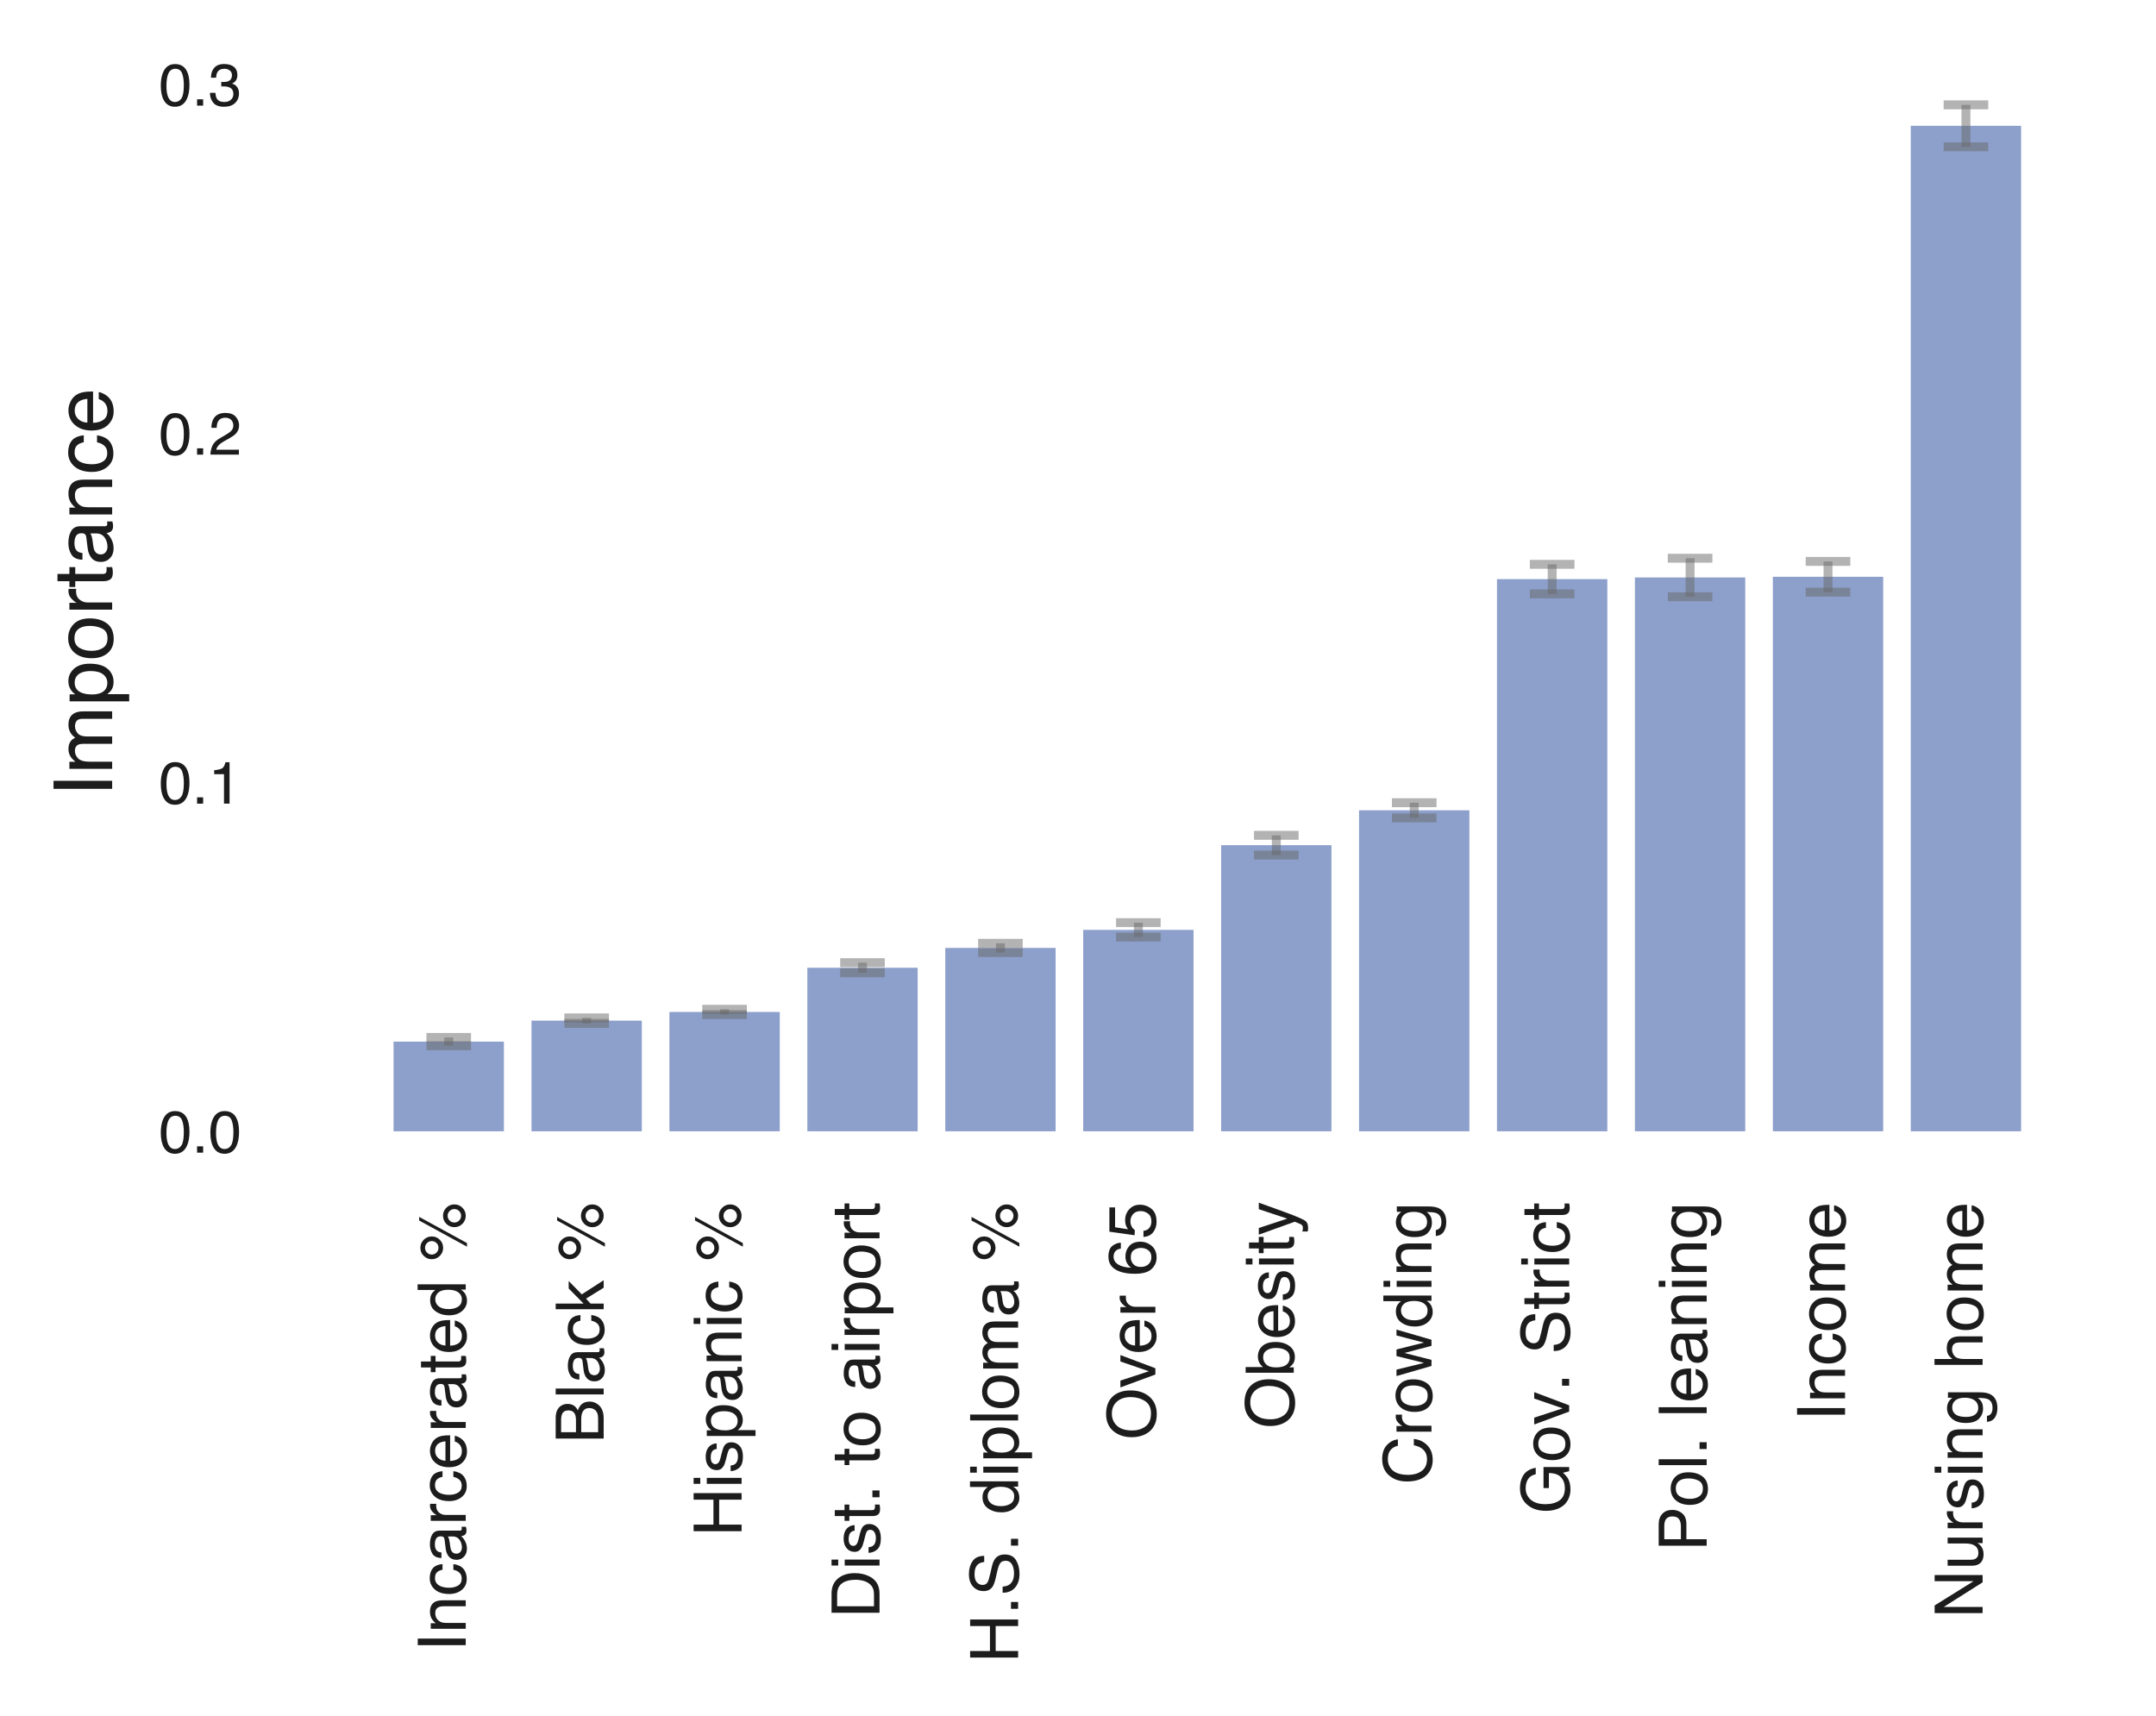 <?xml version="1.0" encoding="utf-8" standalone="no"?>
<!DOCTYPE svg PUBLIC "-//W3C//DTD SVG 1.1//EN"
  "http://www.w3.org/Graphics/SVG/1.1/DTD/svg11.dtd">
<!-- Created with matplotlib (https://matplotlib.org/) -->
<svg height="230.963pt" version="1.1" viewBox="0 0 290.1 230.963" width="290.1pt" xmlns="http://www.w3.org/2000/svg" xmlns:xlink="http://www.w3.org/1999/xlink">
 <defs>
  <style type="text/css">
*{stroke-linecap:butt;stroke-linejoin:round;}
  </style>
 </defs>
 <g id="figure_1">
  <g id="patch_1">
   <path d="M 0 230.963 
L 290.1 230.963 
L 290.1 0 
L 0 0 
z
" style="fill:#ffffff;"/>
  </g>
  <g id="axes_1">
   <g id="patch_2">
    <path d="M 42.004 152.24 
L 282.9 152.24 
L 282.9 7.2 
L 42.004 7.2 
z
" style="fill:none;"/>
   </g>
   <g id="patch_3">
    <path clip-path="url(#p01037cea57)" d="M 52.953 152.24 
L 67.801 152.24 
L 67.801 140.17 
L 52.953 140.17 
z
" style="fill:#8da0cb;"/>
   </g>
   <g id="patch_4">
    <path clip-path="url(#p01037cea57)" d="M 71.513 152.24 
L 86.36 152.24 
L 86.36 137.346 
L 71.513 137.346 
z
" style="fill:#8da0cb;"/>
   </g>
   <g id="patch_5">
    <path clip-path="url(#p01037cea57)" d="M 90.072 152.24 
L 104.919 152.24 
L 104.919 136.174 
L 90.072 136.174 
z
" style="fill:#8da0cb;"/>
   </g>
   <g id="patch_6">
    <path clip-path="url(#p01037cea57)" d="M 108.631 152.24 
L 123.478 152.24 
L 123.478 130.225 
L 108.631 130.225 
z
" style="fill:#8da0cb;"/>
   </g>
   <g id="patch_7">
    <path clip-path="url(#p01037cea57)" d="M 127.19 152.24 
L 142.037 152.24 
L 142.037 127.558 
L 127.19 127.558 
z
" style="fill:#8da0cb;"/>
   </g>
   <g id="patch_8">
    <path clip-path="url(#p01037cea57)" d="M 145.749 152.24 
L 160.596 152.24 
L 160.596 125.13 
L 145.749 125.13 
z
" style="fill:#8da0cb;"/>
   </g>
   <g id="patch_9">
    <path clip-path="url(#p01037cea57)" d="M 164.308 152.24 
L 179.155 152.24 
L 179.155 113.735 
L 164.308 113.735 
z
" style="fill:#8da0cb;"/>
   </g>
   <g id="patch_10">
    <path clip-path="url(#p01037cea57)" d="M 182.867 152.24 
L 197.714 152.24 
L 197.714 109.041 
L 182.867 109.041 
z
" style="fill:#8da0cb;"/>
   </g>
   <g id="patch_11">
    <path clip-path="url(#p01037cea57)" d="M 201.426 152.24 
L 216.273 152.24 
L 216.273 77.931 
L 201.426 77.931 
z
" style="fill:#8da0cb;"/>
   </g>
   <g id="patch_12">
    <path clip-path="url(#p01037cea57)" d="M 219.985 152.24 
L 234.832 152.24 
L 234.832 77.71 
L 219.985 77.71 
z
" style="fill:#8da0cb;"/>
   </g>
   <g id="patch_13">
    <path clip-path="url(#p01037cea57)" d="M 238.544 152.24 
L 253.391 152.24 
L 253.391 77.616 
L 238.544 77.616 
z
" style="fill:#8da0cb;"/>
   </g>
   <g id="patch_14">
    <path clip-path="url(#p01037cea57)" d="M 257.103 152.24 
L 271.95 152.24 
L 271.95 16.929 
L 257.103 16.929 
z
" style="fill:#8da0cb;"/>
   </g>
   <g id="LineCollection_1">
    <path clip-path="url(#p01037cea57)" d="M 60.377 140.73 
L 60.377 139.61 
" style="fill:none;stroke:#696969;stroke-opacity:0.5;stroke-width:1.2;"/>
   </g>
   <g id="LineCollection_2">
    <path clip-path="url(#p01037cea57)" d="M 78.936 137.716 
L 78.936 136.977 
" style="fill:none;stroke:#696969;stroke-opacity:0.5;stroke-width:1.2;"/>
   </g>
   <g id="LineCollection_3">
    <path clip-path="url(#p01037cea57)" d="M 97.495 136.53 
L 97.495 135.817 
" style="fill:none;stroke:#696969;stroke-opacity:0.5;stroke-width:1.2;"/>
   </g>
   <g id="LineCollection_4">
    <path clip-path="url(#p01037cea57)" d="M 116.054 130.909 
L 116.054 129.54 
" style="fill:none;stroke:#696969;stroke-opacity:0.5;stroke-width:1.2;"/>
   </g>
   <g id="LineCollection_5">
    <path clip-path="url(#p01037cea57)" d="M 134.613 128.178 
L 134.613 126.938 
" style="fill:none;stroke:#696969;stroke-opacity:0.5;stroke-width:1.2;"/>
   </g>
   <g id="LineCollection_6">
    <path clip-path="url(#p01037cea57)" d="M 153.172 126.099 
L 153.172 124.161 
" style="fill:none;stroke:#696969;stroke-opacity:0.5;stroke-width:1.2;"/>
   </g>
   <g id="LineCollection_7">
    <path clip-path="url(#p01037cea57)" d="M 171.731 115.061 
L 171.731 112.409 
" style="fill:none;stroke:#696969;stroke-opacity:0.5;stroke-width:1.2;"/>
   </g>
   <g id="LineCollection_8">
    <path clip-path="url(#p01037cea57)" d="M 190.291 110.062 
L 190.291 108.021 
" style="fill:none;stroke:#696969;stroke-opacity:0.5;stroke-width:1.2;"/>
   </g>
   <g id="LineCollection_9">
    <path clip-path="url(#p01037cea57)" d="M 208.85 79.921 
L 208.85 75.942 
" style="fill:none;stroke:#696969;stroke-opacity:0.5;stroke-width:1.2;"/>
   </g>
   <g id="LineCollection_10">
    <path clip-path="url(#p01037cea57)" d="M 227.409 80.301 
L 227.409 75.119 
" style="fill:none;stroke:#696969;stroke-opacity:0.5;stroke-width:1.2;"/>
   </g>
   <g id="LineCollection_11">
    <path clip-path="url(#p01037cea57)" d="M 245.968 79.686 
L 245.968 75.546 
" style="fill:none;stroke:#696969;stroke-opacity:0.5;stroke-width:1.2;"/>
   </g>
   <g id="LineCollection_12">
    <path clip-path="url(#p01037cea57)" d="M 264.527 19.751 
L 264.527 14.107 
" style="fill:none;stroke:#696969;stroke-opacity:0.5;stroke-width:1.2;"/>
   </g>
   <g id="line2d_1">
    <defs>
     <path d="M 3 0 
L -3 -0 
" id="mf166429fd5" style="stroke:#696969;stroke-opacity:0.5;stroke-width:1.2;"/>
    </defs>
    <g clip-path="url(#p01037cea57)">
     <use style="fill:#696969;fill-opacity:0.5;stroke:#696969;stroke-opacity:0.5;stroke-width:1.2;" x="60.377" xlink:href="#mf166429fd5" y="140.73"/>
    </g>
   </g>
   <g id="line2d_2">
    <g clip-path="url(#p01037cea57)">
     <use style="fill:#696969;fill-opacity:0.5;stroke:#696969;stroke-opacity:0.5;stroke-width:1.2;" x="60.377" xlink:href="#mf166429fd5" y="139.61"/>
    </g>
   </g>
   <g id="line2d_3">
    <g clip-path="url(#p01037cea57)">
     <use style="fill:#696969;fill-opacity:0.5;stroke:#696969;stroke-opacity:0.5;stroke-width:1.2;" x="78.936" xlink:href="#mf166429fd5" y="137.716"/>
    </g>
   </g>
   <g id="line2d_4">
    <g clip-path="url(#p01037cea57)">
     <use style="fill:#696969;fill-opacity:0.5;stroke:#696969;stroke-opacity:0.5;stroke-width:1.2;" x="78.936" xlink:href="#mf166429fd5" y="136.977"/>
    </g>
   </g>
   <g id="line2d_5">
    <g clip-path="url(#p01037cea57)">
     <use style="fill:#696969;fill-opacity:0.5;stroke:#696969;stroke-opacity:0.5;stroke-width:1.2;" x="97.495" xlink:href="#mf166429fd5" y="136.53"/>
    </g>
   </g>
   <g id="line2d_6">
    <g clip-path="url(#p01037cea57)">
     <use style="fill:#696969;fill-opacity:0.5;stroke:#696969;stroke-opacity:0.5;stroke-width:1.2;" x="97.495" xlink:href="#mf166429fd5" y="135.817"/>
    </g>
   </g>
   <g id="line2d_7">
    <g clip-path="url(#p01037cea57)">
     <use style="fill:#696969;fill-opacity:0.5;stroke:#696969;stroke-opacity:0.5;stroke-width:1.2;" x="116.054" xlink:href="#mf166429fd5" y="130.909"/>
    </g>
   </g>
   <g id="line2d_8">
    <g clip-path="url(#p01037cea57)">
     <use style="fill:#696969;fill-opacity:0.5;stroke:#696969;stroke-opacity:0.5;stroke-width:1.2;" x="116.054" xlink:href="#mf166429fd5" y="129.54"/>
    </g>
   </g>
   <g id="line2d_9">
    <g clip-path="url(#p01037cea57)">
     <use style="fill:#696969;fill-opacity:0.5;stroke:#696969;stroke-opacity:0.5;stroke-width:1.2;" x="134.613" xlink:href="#mf166429fd5" y="128.178"/>
    </g>
   </g>
   <g id="line2d_10">
    <g clip-path="url(#p01037cea57)">
     <use style="fill:#696969;fill-opacity:0.5;stroke:#696969;stroke-opacity:0.5;stroke-width:1.2;" x="134.613" xlink:href="#mf166429fd5" y="126.938"/>
    </g>
   </g>
   <g id="line2d_11">
    <g clip-path="url(#p01037cea57)">
     <use style="fill:#696969;fill-opacity:0.5;stroke:#696969;stroke-opacity:0.5;stroke-width:1.2;" x="153.172" xlink:href="#mf166429fd5" y="126.099"/>
    </g>
   </g>
   <g id="line2d_12">
    <g clip-path="url(#p01037cea57)">
     <use style="fill:#696969;fill-opacity:0.5;stroke:#696969;stroke-opacity:0.5;stroke-width:1.2;" x="153.172" xlink:href="#mf166429fd5" y="124.161"/>
    </g>
   </g>
   <g id="line2d_13">
    <g clip-path="url(#p01037cea57)">
     <use style="fill:#696969;fill-opacity:0.5;stroke:#696969;stroke-opacity:0.5;stroke-width:1.2;" x="171.731" xlink:href="#mf166429fd5" y="115.061"/>
    </g>
   </g>
   <g id="line2d_14">
    <g clip-path="url(#p01037cea57)">
     <use style="fill:#696969;fill-opacity:0.5;stroke:#696969;stroke-opacity:0.5;stroke-width:1.2;" x="171.731" xlink:href="#mf166429fd5" y="112.409"/>
    </g>
   </g>
   <g id="line2d_15">
    <g clip-path="url(#p01037cea57)">
     <use style="fill:#696969;fill-opacity:0.5;stroke:#696969;stroke-opacity:0.5;stroke-width:1.2;" x="190.291" xlink:href="#mf166429fd5" y="110.062"/>
    </g>
   </g>
   <g id="line2d_16">
    <g clip-path="url(#p01037cea57)">
     <use style="fill:#696969;fill-opacity:0.5;stroke:#696969;stroke-opacity:0.5;stroke-width:1.2;" x="190.291" xlink:href="#mf166429fd5" y="108.021"/>
    </g>
   </g>
   <g id="line2d_17">
    <g clip-path="url(#p01037cea57)">
     <use style="fill:#696969;fill-opacity:0.5;stroke:#696969;stroke-opacity:0.5;stroke-width:1.2;" x="208.85" xlink:href="#mf166429fd5" y="79.921"/>
    </g>
   </g>
   <g id="line2d_18">
    <g clip-path="url(#p01037cea57)">
     <use style="fill:#696969;fill-opacity:0.5;stroke:#696969;stroke-opacity:0.5;stroke-width:1.2;" x="208.85" xlink:href="#mf166429fd5" y="75.942"/>
    </g>
   </g>
   <g id="line2d_19">
    <g clip-path="url(#p01037cea57)">
     <use style="fill:#696969;fill-opacity:0.5;stroke:#696969;stroke-opacity:0.5;stroke-width:1.2;" x="227.409" xlink:href="#mf166429fd5" y="80.301"/>
    </g>
   </g>
   <g id="line2d_20">
    <g clip-path="url(#p01037cea57)">
     <use style="fill:#696969;fill-opacity:0.5;stroke:#696969;stroke-opacity:0.5;stroke-width:1.2;" x="227.409" xlink:href="#mf166429fd5" y="75.119"/>
    </g>
   </g>
   <g id="line2d_21">
    <g clip-path="url(#p01037cea57)">
     <use style="fill:#696969;fill-opacity:0.5;stroke:#696969;stroke-opacity:0.5;stroke-width:1.2;" x="245.968" xlink:href="#mf166429fd5" y="79.686"/>
    </g>
   </g>
   <g id="line2d_22">
    <g clip-path="url(#p01037cea57)">
     <use style="fill:#696969;fill-opacity:0.5;stroke:#696969;stroke-opacity:0.5;stroke-width:1.2;" x="245.968" xlink:href="#mf166429fd5" y="75.546"/>
    </g>
   </g>
   <g id="line2d_23">
    <g clip-path="url(#p01037cea57)">
     <use style="fill:#696969;fill-opacity:0.5;stroke:#696969;stroke-opacity:0.5;stroke-width:1.2;" x="264.527" xlink:href="#mf166429fd5" y="19.751"/>
    </g>
   </g>
   <g id="line2d_24">
    <g clip-path="url(#p01037cea57)">
     <use style="fill:#696969;fill-opacity:0.5;stroke:#696969;stroke-opacity:0.5;stroke-width:1.2;" x="264.527" xlink:href="#mf166429fd5" y="14.107"/>
    </g>
   </g>
   <g id="line2d_25">
    <path clip-path="url(#p01037cea57)" d="M 60.377 140.17 
" style="fill:none;stroke:#4c72b0;stroke-linecap:round;stroke-opacity:0.5;stroke-width:1.5;"/>
   </g>
   <g id="line2d_26">
    <path clip-path="url(#p01037cea57)" d="M 78.936 137.346 
" style="fill:none;stroke:#4c72b0;stroke-linecap:round;stroke-opacity:0.5;stroke-width:1.5;"/>
   </g>
   <g id="line2d_27">
    <path clip-path="url(#p01037cea57)" d="M 97.495 136.174 
" style="fill:none;stroke:#4c72b0;stroke-linecap:round;stroke-opacity:0.5;stroke-width:1.5;"/>
   </g>
   <g id="line2d_28">
    <path clip-path="url(#p01037cea57)" d="M 116.054 130.225 
" style="fill:none;stroke:#4c72b0;stroke-linecap:round;stroke-opacity:0.5;stroke-width:1.5;"/>
   </g>
   <g id="line2d_29">
    <path clip-path="url(#p01037cea57)" d="M 134.613 127.558 
" style="fill:none;stroke:#4c72b0;stroke-linecap:round;stroke-opacity:0.5;stroke-width:1.5;"/>
   </g>
   <g id="line2d_30">
    <path clip-path="url(#p01037cea57)" d="M 153.172 125.13 
" style="fill:none;stroke:#4c72b0;stroke-linecap:round;stroke-opacity:0.5;stroke-width:1.5;"/>
   </g>
   <g id="line2d_31">
    <path clip-path="url(#p01037cea57)" d="M 171.731 113.735 
" style="fill:none;stroke:#4c72b0;stroke-linecap:round;stroke-opacity:0.5;stroke-width:1.5;"/>
   </g>
   <g id="line2d_32">
    <path clip-path="url(#p01037cea57)" d="M 190.291 109.041 
" style="fill:none;stroke:#4c72b0;stroke-linecap:round;stroke-opacity:0.5;stroke-width:1.5;"/>
   </g>
   <g id="line2d_33">
    <path clip-path="url(#p01037cea57)" d="M 208.85 77.931 
" style="fill:none;stroke:#4c72b0;stroke-linecap:round;stroke-opacity:0.5;stroke-width:1.5;"/>
   </g>
   <g id="line2d_34">
    <path clip-path="url(#p01037cea57)" d="M 227.409 77.71 
" style="fill:none;stroke:#4c72b0;stroke-linecap:round;stroke-opacity:0.5;stroke-width:1.5;"/>
   </g>
   <g id="line2d_35">
    <path clip-path="url(#p01037cea57)" d="M 245.968 77.616 
" style="fill:none;stroke:#4c72b0;stroke-linecap:round;stroke-opacity:0.5;stroke-width:1.5;"/>
   </g>
   <g id="line2d_36">
    <path clip-path="url(#p01037cea57)" d="M 264.527 16.929 
" style="fill:none;stroke:#4c72b0;stroke-linecap:round;stroke-opacity:0.5;stroke-width:1.5;"/>
   </g>
   <g id="matplotlib.axis_1">
    <g id="xtick_1">
     <g id="text_1">
      <!-- Incarcerated % -->
      <defs>
       <path d="M 9.812 71.734 
L 19.625 71.734 
L 19.625 0 
L 9.812 0 
z
" id="Helvetica-73"/>
       <path d="M 6.453 52.297 
L 14.797 52.297 
L 14.797 44.875 
Q 18.5 49.469 22.656 51.469 
Q 26.812 53.469 31.891 53.469 
Q 43.016 53.469 46.922 45.703 
Q 49.078 41.453 49.078 33.547 
L 49.078 0 
L 40.141 0 
L 40.141 32.953 
Q 40.141 37.75 38.719 40.672 
Q 36.375 45.562 30.219 45.562 
Q 27.094 45.562 25.094 44.922 
Q 21.484 43.844 18.75 40.625 
Q 16.547 38.031 15.891 35.266 
Q 15.234 32.516 15.234 27.391 
L 15.234 0 
L 6.453 0 
z
M 27.094 53.562 
z
" id="Helvetica-110"/>
       <path d="M 26.609 53.812 
Q 35.453 53.812 40.984 49.516 
Q 46.531 45.219 47.656 34.719 
L 39.109 34.719 
Q 38.328 39.547 35.547 42.75 
Q 32.766 45.953 26.609 45.953 
Q 18.219 45.953 14.594 37.75 
Q 12.25 32.422 12.25 24.609 
Q 12.25 16.75 15.562 11.375 
Q 18.891 6 26.031 6 
Q 31.5 6 34.688 9.344 
Q 37.891 12.703 39.109 18.5 
L 47.656 18.5 
Q 46.188 8.109 40.328 3.297 
Q 34.469 -1.516 25.344 -1.516 
Q 15.094 -1.516 8.984 5.984 
Q 2.875 13.484 2.875 24.703 
Q 2.875 38.484 9.562 46.141 
Q 16.266 53.812 26.609 53.812 
z
M 25.25 53.562 
z
" id="Helvetica-99"/>
       <path d="M 13.188 13.922 
Q 13.188 10.109 15.969 7.906 
Q 18.75 5.719 22.562 5.719 
Q 27.203 5.719 31.547 7.859 
Q 38.875 11.422 38.875 19.531 
L 38.875 26.609 
Q 37.25 25.594 34.703 24.906 
Q 32.172 24.219 29.734 23.922 
L 24.422 23.25 
Q 19.625 22.609 17.234 21.234 
Q 13.188 18.953 13.188 13.922 
z
M 34.469 31.688 
Q 37.5 32.078 38.531 34.234 
Q 39.109 35.406 39.109 37.594 
Q 39.109 42.094 35.906 44.109 
Q 32.719 46.141 26.766 46.141 
Q 19.875 46.141 17 42.438 
Q 15.375 40.375 14.891 36.328 
L 6.688 36.328 
Q 6.938 46 12.969 49.781 
Q 19 53.562 26.953 53.562 
Q 36.188 53.562 41.938 50.047 
Q 47.656 46.531 47.656 39.109 
L 47.656 8.984 
Q 47.656 7.625 48.219 6.781 
Q 48.781 5.953 50.594 5.953 
Q 51.172 5.953 51.906 6.031 
Q 52.641 6.109 53.469 6.25 
L 53.469 -0.25 
Q 51.422 -0.828 50.344 -0.969 
Q 49.266 -1.125 47.406 -1.125 
Q 42.875 -1.125 40.828 2.094 
Q 39.75 3.812 39.312 6.938 
Q 36.625 3.422 31.594 0.828 
Q 26.562 -1.766 20.516 -1.766 
Q 13.234 -1.766 8.609 2.656 
Q 4 7.078 4 13.719 
Q 4 21 8.547 25 
Q 13.094 29 20.453 29.938 
z
M 27.203 53.562 
z
" id="Helvetica-97"/>
       <path d="M 6.688 52.297 
L 15.047 52.297 
L 15.047 43.266 
Q 16.062 45.906 20.062 49.688 
Q 24.078 53.469 29.297 53.469 
Q 29.547 53.469 30.125 53.422 
Q 30.719 53.375 32.125 53.219 
L 32.125 43.953 
Q 31.344 44.094 30.688 44.141 
Q 30.031 44.188 29.25 44.188 
Q 22.609 44.188 19.047 39.906 
Q 15.484 35.641 15.484 30.078 
L 15.484 0 
L 6.688 0 
z
" id="Helvetica-114"/>
       <path d="M 28.219 53.469 
Q 33.797 53.469 39.016 50.859 
Q 44.234 48.25 46.969 44.094 
Q 49.609 40.141 50.484 34.859 
Q 51.266 31.25 51.266 23.344 
L 12.938 23.344 
Q 13.188 15.375 16.703 10.562 
Q 20.219 5.766 27.594 5.766 
Q 34.469 5.766 38.578 10.297 
Q 40.922 12.938 41.891 16.406 
L 50.531 16.406 
Q 50.203 13.531 48.266 9.984 
Q 46.344 6.453 43.953 4.203 
Q 39.938 0.297 34.031 -1.078 
Q 30.859 -1.859 26.859 -1.859 
Q 17.094 -1.859 10.297 5.25 
Q 3.516 12.359 3.516 25.141 
Q 3.516 37.75 10.344 45.609 
Q 17.188 53.469 28.219 53.469 
z
M 42.234 30.328 
Q 41.703 36.031 39.75 39.453 
Q 36.141 45.797 27.688 45.797 
Q 21.625 45.797 17.516 41.422 
Q 13.422 37.062 13.188 30.328 
z
M 27.391 53.562 
z
" id="Helvetica-101"/>
       <path d="M 8.203 66.891 
L 17.094 66.891 
L 17.094 52.297 
L 25.438 52.297 
L 25.438 45.125 
L 17.094 45.125 
L 17.094 10.984 
Q 17.094 8.25 18.953 7.328 
Q 19.969 6.781 22.359 6.781 
Q 23 6.781 23.734 6.812 
Q 24.469 6.844 25.438 6.938 
L 25.438 0 
Q 23.922 -0.438 22.281 -0.625 
Q 20.656 -0.828 18.75 -0.828 
Q 12.594 -0.828 10.391 2.312 
Q 8.203 5.469 8.203 10.5 
L 8.203 45.125 
L 1.125 45.125 
L 1.125 52.297 
L 8.203 52.297 
z
" id="Helvetica-116"/>
       <path d="M 12.016 25.531 
Q 12.016 17.141 15.578 11.469 
Q 19.141 5.812 27 5.812 
Q 33.109 5.812 37.031 11.062 
Q 40.969 16.312 40.969 26.125 
Q 40.969 36.031 36.906 40.797 
Q 32.859 45.562 26.906 45.562 
Q 20.266 45.562 16.141 40.484 
Q 12.016 35.406 12.016 25.531 
z
M 25.25 53.219 
Q 31.25 53.219 35.297 50.688 
Q 37.641 49.219 40.625 45.562 
L 40.625 71.969 
L 49.078 71.969 
L 49.078 0 
L 41.156 0 
L 41.156 7.281 
Q 38.094 2.438 33.891 0.281 
Q 29.688 -1.859 24.266 -1.859 
Q 15.531 -1.859 9.125 5.484 
Q 2.734 12.844 2.734 25.047 
Q 2.734 36.469 8.562 44.844 
Q 14.406 53.219 25.25 53.219 
z
" id="Helvetica-100"/>
       <path id="Helvetica-32"/>
       <path d="M 68.172 33.984 
Q 75.203 33.984 80.172 29 
Q 85.156 24.031 85.156 17 
Q 85.156 9.969 80.172 4.984 
Q 75.203 0 68.172 0 
Q 61.078 0 56.094 4.984 
Q 51.125 9.969 51.125 17 
Q 51.125 24.031 56.094 29 
Q 61.078 33.984 68.172 33.984 
z
M 61.078 69.625 
L 66.5 69.625 
L 27.391 -1.859 
L 21.969 -1.859 
z
M 20.219 40.719 
Q 24.422 40.719 27.375 43.672 
Q 30.328 46.625 30.328 50.781 
Q 30.328 54.938 27.375 57.891 
Q 24.422 60.844 20.219 60.844 
Q 16.062 60.844 13.109 57.906 
Q 10.156 54.984 10.156 50.781 
Q 10.156 46.625 13.109 43.672 
Q 16.062 40.719 20.219 40.719 
z
M 20.219 67.828 
Q 27.297 67.828 32.266 62.812 
Q 37.25 57.812 37.25 50.781 
Q 37.25 43.75 32.266 38.766 
Q 27.297 33.797 20.219 33.797 
Q 13.188 33.797 8.203 38.766 
Q 3.219 43.75 3.219 50.781 
Q 3.219 57.812 8.203 62.812 
Q 13.188 67.828 20.219 67.828 
z
M 68.172 6.938 
Q 72.312 6.938 75.266 9.891 
Q 78.219 12.844 78.219 17 
Q 78.219 21.141 75.266 24.094 
Q 72.312 27.047 68.172 27.047 
Q 63.969 27.047 61.016 24.094 
Q 58.062 21.141 58.062 17 
Q 58.062 12.844 61.016 9.891 
Q 63.969 6.938 68.172 6.938 
z
" id="Helvetica-37"/>
      </defs>
      <g style="fill:#1d1c1c;" transform="translate(62.667 222.267)rotate(-90)scale(0.09 -0.09)">
       <use xlink:href="#Helvetica-73"/>
       <use x="27.783" xlink:href="#Helvetica-110"/>
       <use x="83.398" xlink:href="#Helvetica-99"/>
       <use x="133.398" xlink:href="#Helvetica-97"/>
       <use x="189.014" xlink:href="#Helvetica-114"/>
       <use x="222.314" xlink:href="#Helvetica-99"/>
       <use x="272.314" xlink:href="#Helvetica-101"/>
       <use x="327.93" xlink:href="#Helvetica-114"/>
       <use x="361.23" xlink:href="#Helvetica-97"/>
       <use x="416.846" xlink:href="#Helvetica-116"/>
       <use x="444.629" xlink:href="#Helvetica-101"/>
       <use x="500.244" xlink:href="#Helvetica-100"/>
       <use x="555.859" xlink:href="#Helvetica-32"/>
       <use x="583.643" xlink:href="#Helvetica-37"/>
      </g>
     </g>
    </g>
    <g id="xtick_2">
     <g id="text_2">
      <!-- Black % -->
      <defs>
       <path d="M 34.578 41.406 
Q 40.719 41.406 44.141 43.109 
Q 49.516 45.797 49.516 52.781 
Q 49.516 59.812 43.797 62.25 
Q 40.578 63.625 34.234 63.625 
L 16.891 63.625 
L 16.891 41.406 
z
M 37.844 8.297 
Q 46.781 8.297 50.594 13.484 
Q 52.984 16.75 52.984 21.391 
Q 52.984 29.203 46 32.031 
Q 42.281 33.547 36.188 33.547 
L 16.891 33.547 
L 16.891 8.297 
z
M 7.375 71.734 
L 38.188 71.734 
Q 50.781 71.734 56.109 64.203 
Q 59.234 59.766 59.234 53.953 
Q 59.234 47.172 55.375 42.828 
Q 53.375 40.531 49.609 38.625 
Q 55.125 36.531 57.859 33.891 
Q 62.703 29.203 62.703 20.953 
Q 62.703 14.016 58.344 8.406 
Q 51.859 0 37.703 0 
L 7.375 0 
z
" id="Helvetica-66"/>
       <path d="M 6.688 71.734 
L 15.484 71.734 
L 15.484 0 
L 6.688 0 
z
" id="Helvetica-108"/>
       <path d="M 6.25 71.734 
L 14.703 71.734 
L 14.703 30.078 
L 37.25 52.297 
L 48.484 52.297 
L 28.469 32.719 
L 49.609 0 
L 38.375 0 
L 22.078 26.375 
L 14.703 19.625 
L 14.703 0 
L 6.25 0 
z
" id="Helvetica-107"/>
      </defs>
      <g style="fill:#1d1c1c;" transform="translate(81.226 194.251)rotate(-90)scale(0.09 -0.09)">
       <use xlink:href="#Helvetica-66"/>
       <use x="66.699" xlink:href="#Helvetica-108"/>
       <use x="88.916" xlink:href="#Helvetica-97"/>
       <use x="144.531" xlink:href="#Helvetica-99"/>
       <use x="194.531" xlink:href="#Helvetica-107"/>
       <use x="244.531" xlink:href="#Helvetica-32"/>
       <use x="272.314" xlink:href="#Helvetica-37"/>
      </g>
     </g>
    </g>
    <g id="xtick_3">
     <g id="text_3">
      <!-- Hispanic % -->
      <defs>
       <path d="M 7.859 71.734 
L 17.672 71.734 
L 17.672 42.094 
L 54.984 42.094 
L 54.984 71.734 
L 64.797 71.734 
L 64.797 0 
L 54.984 0 
L 54.984 33.547 
L 17.672 33.547 
L 17.672 0 
L 7.859 0 
z
" id="Helvetica-72"/>
       <path d="M 6.453 52.047 
L 15.375 52.047 
L 15.375 0 
L 6.453 0 
z
M 6.453 71.734 
L 15.375 71.734 
L 15.375 61.766 
L 6.453 61.766 
z
" id="Helvetica-105"/>
       <path d="M 11.672 16.406 
Q 12.062 12.016 13.875 9.672 
Q 17.188 5.422 25.391 5.422 
Q 30.281 5.422 33.984 7.547 
Q 37.703 9.672 37.703 14.109 
Q 37.703 17.484 34.719 19.234 
Q 32.812 20.312 27.203 21.734 
L 20.219 23.484 
Q 13.531 25.141 10.359 27.203 
Q 4.688 30.766 4.688 37.062 
Q 4.688 44.484 10.031 49.062 
Q 15.375 53.656 24.422 53.656 
Q 36.234 53.656 41.453 46.734 
Q 44.734 42.328 44.625 37.25 
L 36.328 37.25 
Q 36.078 40.234 34.234 42.672 
Q 31.203 46.141 23.734 46.141 
Q 18.75 46.141 16.188 44.234 
Q 13.625 42.328 13.625 39.203 
Q 13.625 35.797 17 33.734 
Q 18.953 32.516 22.75 31.594 
L 28.562 30.172 
Q 38.031 27.875 41.266 25.734 
Q 46.391 22.359 46.391 15.141 
Q 46.391 8.156 41.094 3.078 
Q 35.797 -2 24.953 -2 
Q 13.281 -2 8.422 3.297 
Q 3.562 8.594 3.219 16.406 
z
M 24.656 53.562 
z
" id="Helvetica-115"/>
       <path d="M 28.516 5.906 
Q 34.672 5.906 38.75 11.062 
Q 42.828 16.219 42.828 26.469 
Q 42.828 32.719 41.016 37.203 
Q 37.594 45.844 28.516 45.844 
Q 19.391 45.844 16.016 36.719 
Q 14.203 31.844 14.203 24.312 
Q 14.203 18.266 16.016 14.016 
Q 19.438 5.906 28.516 5.906 
z
M 5.766 52.047 
L 14.312 52.047 
L 14.312 45.125 
Q 16.938 48.688 20.062 50.641 
Q 24.516 53.562 30.516 53.562 
Q 39.406 53.562 45.609 46.75 
Q 51.812 39.938 51.812 27.297 
Q 51.812 10.203 42.875 2.875 
Q 37.203 -1.766 29.688 -1.766 
Q 23.781 -1.766 19.781 0.828 
Q 17.438 2.297 14.547 5.859 
L 14.547 -20.844 
L 5.766 -20.844 
z
" id="Helvetica-112"/>
      </defs>
      <g style="fill:#1d1c1c;" transform="translate(99.785 206.757)rotate(-90)scale(0.09 -0.09)">
       <use xlink:href="#Helvetica-72"/>
       <use x="72.217" xlink:href="#Helvetica-105"/>
       <use x="94.434" xlink:href="#Helvetica-115"/>
       <use x="144.434" xlink:href="#Helvetica-112"/>
       <use x="200.049" xlink:href="#Helvetica-97"/>
       <use x="255.664" xlink:href="#Helvetica-110"/>
       <use x="311.279" xlink:href="#Helvetica-105"/>
       <use x="333.496" xlink:href="#Helvetica-99"/>
       <use x="383.496" xlink:href="#Helvetica-32"/>
       <use x="411.279" xlink:href="#Helvetica-37"/>
      </g>
     </g>
    </g>
    <g id="xtick_4">
     <g id="text_4">
      <!-- Dist. to airport -->
      <defs>
       <path d="M 35.156 8.297 
Q 40.094 8.297 43.266 9.328 
Q 48.922 11.234 52.547 16.656 
Q 55.422 21 56.688 27.781 
Q 57.422 31.844 57.422 35.297 
Q 57.422 48.641 52.125 56 
Q 46.828 63.375 35.062 63.375 
L 17.828 63.375 
L 17.828 8.297 
z
M 8.062 71.734 
L 37.109 71.734 
Q 51.906 71.734 60.062 61.234 
Q 67.328 51.766 67.328 36.969 
Q 67.328 25.531 63.031 16.312 
Q 55.469 0 37.016 0 
L 8.062 0 
z
" id="Helvetica-68"/>
       <path d="M 8.547 10.641 
L 18.75 10.641 
L 18.75 0 
L 8.547 0 
z
" id="Helvetica-46"/>
       <path d="M 27.203 5.672 
Q 35.938 5.672 39.188 12.281 
Q 42.438 18.891 42.438 27 
Q 42.438 34.328 40.094 38.922 
Q 36.375 46.141 27.297 46.141 
Q 19.234 46.141 15.578 39.984 
Q 11.922 33.844 11.922 25.141 
Q 11.922 16.797 15.578 11.234 
Q 19.234 5.672 27.203 5.672 
z
M 27.547 53.812 
Q 37.641 53.812 44.625 47.062 
Q 51.609 40.328 51.609 27.25 
Q 51.609 14.594 45.453 6.344 
Q 39.312 -1.906 26.375 -1.906 
Q 15.578 -1.906 9.219 5.391 
Q 2.875 12.703 2.875 25 
Q 2.875 38.188 9.562 46 
Q 16.266 53.812 27.547 53.812 
z
M 27.25 53.562 
z
" id="Helvetica-111"/>
      </defs>
      <g style="fill:#1d1c1c;" transform="translate(118.344 217.754)rotate(-90)scale(0.09 -0.09)">
       <use xlink:href="#Helvetica-68"/>
       <use x="72.217" xlink:href="#Helvetica-105"/>
       <use x="94.434" xlink:href="#Helvetica-115"/>
       <use x="144.434" xlink:href="#Helvetica-116"/>
       <use x="172.217" xlink:href="#Helvetica-46"/>
       <use x="200" xlink:href="#Helvetica-32"/>
       <use x="227.783" xlink:href="#Helvetica-116"/>
       <use x="255.566" xlink:href="#Helvetica-111"/>
       <use x="311.182" xlink:href="#Helvetica-32"/>
       <use x="338.965" xlink:href="#Helvetica-97"/>
       <use x="394.58" xlink:href="#Helvetica-105"/>
       <use x="416.797" xlink:href="#Helvetica-114"/>
       <use x="450.098" xlink:href="#Helvetica-112"/>
       <use x="505.713" xlink:href="#Helvetica-111"/>
       <use x="561.328" xlink:href="#Helvetica-114"/>
       <use x="594.629" xlink:href="#Helvetica-116"/>
      </g>
     </g>
    </g>
    <g id="xtick_5">
     <g id="text_5">
      <!-- H.S. diploma % -->
      <defs>
       <path d="M 13.969 23.141 
Q 14.312 17.047 16.844 13.234 
Q 21.688 6.109 33.891 6.109 
Q 39.359 6.109 43.844 7.672 
Q 52.547 10.688 52.547 18.5 
Q 52.547 24.359 48.875 26.859 
Q 45.172 29.297 37.25 31.109 
L 27.547 33.297 
Q 18.016 35.453 14.062 38.031 
Q 7.234 42.531 7.234 51.469 
Q 7.234 61.141 13.922 67.328 
Q 20.609 73.531 32.859 73.531 
Q 44.141 73.531 52.016 68.078 
Q 59.906 62.641 59.906 50.688 
L 50.781 50.688 
Q 50.047 56.453 47.656 59.516 
Q 43.219 65.141 32.562 65.141 
Q 23.969 65.141 20.203 61.516 
Q 16.453 57.906 16.453 53.125 
Q 16.453 47.859 20.844 45.406 
Q 23.734 43.844 33.891 41.5 
L 43.953 39.203 
Q 51.219 37.547 55.172 34.672 
Q 62.016 29.641 62.016 20.062 
Q 62.016 8.156 53.344 3.031 
Q 44.672 -2.094 33.203 -2.094 
Q 19.828 -2.094 12.25 4.734 
Q 4.688 11.531 4.828 23.141 
z
M 33.594 73.688 
z
" id="Helvetica-83"/>
       <path d="M 6.453 52.297 
L 15.141 52.297 
L 15.141 44.875 
Q 18.266 48.734 20.797 50.484 
Q 25.141 53.469 30.672 53.469 
Q 36.922 53.469 40.719 50.391 
Q 42.875 48.641 44.625 45.219 
Q 47.562 49.422 51.516 51.438 
Q 55.469 53.469 60.406 53.469 
Q 70.953 53.469 74.75 45.844 
Q 76.812 41.75 76.812 34.812 
L 76.812 0 
L 67.672 0 
L 67.672 36.328 
Q 67.672 41.547 65.062 43.5 
Q 62.453 45.453 58.688 45.453 
Q 53.516 45.453 49.781 41.984 
Q 46.047 38.531 46.047 30.422 
L 46.047 0 
L 37.109 0 
L 37.109 34.125 
Q 37.109 39.453 35.844 41.891 
Q 33.844 45.562 28.375 45.562 
Q 23.391 45.562 19.312 41.703 
Q 15.234 37.844 15.234 27.734 
L 15.234 0 
L 6.453 0 
z
" id="Helvetica-109"/>
      </defs>
      <g style="fill:#1d1c1c;" transform="translate(136.991 223.763)rotate(-90)scale(0.09 -0.09)">
       <use xlink:href="#Helvetica-72"/>
       <use x="72.217" xlink:href="#Helvetica-46"/>
       <use x="100" xlink:href="#Helvetica-83"/>
       <use x="166.699" xlink:href="#Helvetica-46"/>
       <use x="194.482" xlink:href="#Helvetica-32"/>
       <use x="222.266" xlink:href="#Helvetica-100"/>
       <use x="277.881" xlink:href="#Helvetica-105"/>
       <use x="300.098" xlink:href="#Helvetica-112"/>
       <use x="355.713" xlink:href="#Helvetica-108"/>
       <use x="377.93" xlink:href="#Helvetica-111"/>
       <use x="433.545" xlink:href="#Helvetica-109"/>
       <use x="516.846" xlink:href="#Helvetica-97"/>
       <use x="572.461" xlink:href="#Helvetica-32"/>
       <use x="600.244" xlink:href="#Helvetica-37"/>
      </g>
     </g>
    </g>
    <g id="xtick_6">
     <g id="text_6">
      <!-- Over 65 -->
      <defs>
       <path d="M 38.578 73.688 
Q 57.562 73.688 66.703 61.469 
Q 73.828 51.953 73.828 37.109 
Q 73.828 21.047 65.672 10.406 
Q 56.109 -2.094 38.375 -2.094 
Q 21.828 -2.094 12.359 8.844 
Q 3.906 19.391 3.906 35.5 
Q 3.906 50.047 11.141 60.406 
Q 20.406 73.688 38.578 73.688 
z
M 39.547 6.594 
Q 52.391 6.594 58.125 15.797 
Q 63.875 25 63.875 36.969 
Q 63.875 49.609 57.25 57.328 
Q 50.641 65.047 39.156 65.047 
Q 28.031 65.047 21 57.391 
Q 13.969 49.75 13.969 34.859 
Q 13.969 22.953 20 14.766 
Q 26.031 6.594 39.547 6.594 
z
M 38.875 73.688 
z
" id="Helvetica-79"/>
       <path d="M 10.75 52.297 
L 24.703 9.719 
L 39.312 52.297 
L 48.922 52.297 
L 29.203 0 
L 19.828 0 
L 0.531 52.297 
z
" id="Helvetica-118"/>
       <path d="M 29.25 70.219 
Q 40.969 70.219 45.578 64.141 
Q 50.203 58.062 50.203 51.609 
L 41.5 51.609 
Q 40.719 55.766 39.016 58.109 
Q 35.844 62.5 29.391 62.5 
Q 22.016 62.5 17.672 55.688 
Q 13.328 48.875 12.844 36.188 
Q 15.875 40.625 20.453 42.828 
Q 24.656 44.781 29.828 44.781 
Q 38.625 44.781 45.156 39.156 
Q 51.703 33.547 51.703 22.406 
Q 51.703 12.891 45.5 5.531 
Q 39.312 -1.812 27.828 -1.812 
Q 18.016 -1.812 10.891 5.641 
Q 3.766 13.094 3.766 30.719 
Q 3.766 43.75 6.938 52.828 
Q 13.031 70.219 29.25 70.219 
z
M 28.609 6 
Q 35.547 6 38.984 10.656 
Q 42.438 15.328 42.438 21.688 
Q 42.438 27.047 39.359 31.906 
Q 36.281 36.766 28.172 36.766 
Q 22.516 36.766 18.234 33 
Q 13.969 29.25 13.969 21.688 
Q 13.969 15.047 17.844 10.516 
Q 21.734 6 28.609 6 
z
" id="Helvetica-54"/>
       <path d="M 12.359 17.828 
Q 13.234 10.297 19.344 7.422 
Q 22.469 5.953 26.562 5.953 
Q 34.375 5.953 38.125 10.938 
Q 41.891 15.922 41.891 21.969 
Q 41.891 29.297 37.422 33.297 
Q 32.953 37.312 26.703 37.312 
Q 22.172 37.312 18.922 35.547 
Q 15.672 33.797 13.375 30.672 
L 5.766 31.109 
L 11.078 68.75 
L 47.406 68.75 
L 47.406 60.25 
L 17.672 60.25 
L 14.703 40.828 
Q 17.141 42.672 19.344 43.609 
Q 23.25 45.219 28.375 45.219 
Q 37.984 45.219 44.672 39.016 
Q 51.375 32.812 51.375 23.297 
Q 51.375 13.375 45.234 5.797 
Q 39.109 -1.766 25.688 -1.766 
Q 17.141 -1.766 10.562 3.047 
Q 4 7.859 3.219 17.828 
z
" id="Helvetica-53"/>
      </defs>
      <g style="fill:#1d1c1c;" transform="translate(155.462 193.752)rotate(-90)scale(0.09 -0.09)">
       <use xlink:href="#Helvetica-79"/>
       <use x="77.783" xlink:href="#Helvetica-118"/>
       <use x="127.783" xlink:href="#Helvetica-101"/>
       <use x="183.398" xlink:href="#Helvetica-114"/>
       <use x="216.699" xlink:href="#Helvetica-32"/>
       <use x="244.482" xlink:href="#Helvetica-54"/>
       <use x="300.098" xlink:href="#Helvetica-53"/>
      </g>
     </g>
    </g>
    <g id="xtick_7">
     <g id="text_7">
      <!-- Obesity -->
      <defs>
       <path d="M 5.766 71.969 
L 14.312 71.969 
L 14.312 45.953 
Q 17.188 49.703 21.188 51.672 
Q 25.203 53.656 29.891 53.656 
Q 39.656 53.656 45.734 46.938 
Q 51.812 40.234 51.812 27.156 
Q 51.812 14.75 45.797 6.547 
Q 39.797 -1.656 29.156 -1.656 
Q 23.188 -1.656 19.094 1.219 
Q 16.656 2.938 13.875 6.688 
L 13.875 0 
L 5.766 0 
z
M 28.609 6.109 
Q 35.75 6.109 39.281 11.766 
Q 42.828 17.438 42.828 26.703 
Q 42.828 34.969 39.281 40.375 
Q 35.75 45.797 28.859 45.797 
Q 22.859 45.797 18.328 41.359 
Q 13.812 36.922 13.812 26.703 
Q 13.812 19.344 15.672 14.75 
Q 19.141 6.109 28.609 6.109 
z
" id="Helvetica-98"/>
       <path d="M 39.109 52.297 
L 48.828 52.297 
Q 46.969 47.266 40.578 29.344 
Q 35.797 15.875 32.562 7.375 
Q 24.953 -12.641 21.828 -17.031 
Q 18.703 -21.438 11.078 -21.438 
Q 9.234 -21.438 8.234 -21.281 
Q 7.234 -21.141 5.766 -20.75 
L 5.766 -12.75 
Q 8.062 -13.375 9.078 -13.516 
Q 10.109 -13.672 10.891 -13.672 
Q 13.328 -13.672 14.469 -12.859 
Q 15.625 -12.062 16.406 -10.891 
Q 16.656 -10.5 18.156 -6.875 
Q 19.672 -3.266 20.359 -1.516 
L 1.031 52.297 
L 10.984 52.297 
L 25 9.719 
z
M 24.953 53.562 
z
" id="Helvetica-121"/>
      </defs>
      <g style="fill:#1d1c1c;" transform="translate(174.083 192.25)rotate(-90)scale(0.09 -0.09)">
       <use xlink:href="#Helvetica-79"/>
       <use x="77.783" xlink:href="#Helvetica-98"/>
       <use x="133.398" xlink:href="#Helvetica-101"/>
       <use x="189.014" xlink:href="#Helvetica-115"/>
       <use x="239.014" xlink:href="#Helvetica-105"/>
       <use x="261.23" xlink:href="#Helvetica-116"/>
       <use x="289.014" xlink:href="#Helvetica-121"/>
      </g>
     </g>
    </g>
    <g id="xtick_8">
     <g id="text_8">
      <!-- Crowding -->
      <defs>
       <path d="M 37.844 73.688 
Q 51.469 73.688 58.984 66.5 
Q 66.5 59.328 67.328 50.203 
L 57.859 50.203 
Q 56.25 57.125 51.438 61.172 
Q 46.625 65.234 37.938 65.234 
Q 27.344 65.234 20.828 57.781 
Q 14.312 50.344 14.312 34.969 
Q 14.312 22.359 20.188 14.516 
Q 26.078 6.688 37.75 6.688 
Q 48.484 6.688 54.109 14.938 
Q 57.078 19.281 58.547 26.375 
L 68.016 26.375 
Q 66.75 15.047 59.625 7.375 
Q 51.078 -1.859 36.578 -1.859 
Q 24.078 -1.859 15.578 5.719 
Q 4.391 15.719 4.391 36.625 
Q 4.391 52.484 12.797 62.641 
Q 21.875 73.688 37.844 73.688 
z
M 35.891 73.688 
z
" id="Helvetica-67"/>
       <path d="M 10.5 52.297 
L 20.562 11.078 
L 30.766 52.297 
L 40.625 52.297 
L 50.875 11.328 
L 61.578 52.297 
L 70.359 52.297 
L 55.172 0 
L 46.047 0 
L 35.406 40.484 
L 25.094 0 
L 15.969 0 
L 0.875 52.297 
z
" id="Helvetica-119"/>
       <path d="M 24.906 53.219 
Q 31.062 53.219 35.641 50.203 
Q 38.141 48.484 40.719 45.219 
L 40.719 51.812 
L 48.828 51.812 
L 48.828 4.25 
Q 48.828 -5.719 45.906 -11.469 
Q 40.438 -22.125 25.25 -22.125 
Q 16.797 -22.125 11.031 -18.328 
Q 5.281 -14.547 4.594 -6.5 
L 13.531 -6.5 
Q 14.156 -10.016 16.062 -11.922 
Q 19.047 -14.844 25.438 -14.844 
Q 35.547 -14.844 38.672 -7.719 
Q 40.531 -3.516 40.375 7.281 
Q 37.75 3.266 34.031 1.312 
Q 30.328 -0.641 24.219 -0.641 
Q 15.719 -0.641 9.344 5.391 
Q 2.984 11.422 2.984 25.344 
Q 2.984 38.484 9.406 45.844 
Q 15.828 53.219 24.906 53.219 
z
M 40.719 26.375 
Q 40.719 36.078 36.719 40.766 
Q 32.719 45.453 26.516 45.453 
Q 17.234 45.453 13.812 36.766 
Q 12.016 32.125 12.016 24.609 
Q 12.016 15.766 15.594 11.156 
Q 19.188 6.547 25.25 6.547 
Q 34.719 6.547 38.578 15.094 
Q 40.719 19.922 40.719 26.375 
z
M 25.922 53.562 
z
" id="Helvetica-103"/>
      </defs>
      <g style="fill:#1d1c1c;" transform="translate(192.611 199.755)rotate(-90)scale(0.09 -0.09)">
       <use xlink:href="#Helvetica-67"/>
       <use x="72.217" xlink:href="#Helvetica-114"/>
       <use x="105.518" xlink:href="#Helvetica-111"/>
       <use x="161.133" xlink:href="#Helvetica-119"/>
       <use x="233.35" xlink:href="#Helvetica-100"/>
       <use x="288.965" xlink:href="#Helvetica-105"/>
       <use x="311.182" xlink:href="#Helvetica-110"/>
       <use x="366.797" xlink:href="#Helvetica-103"/>
      </g>
     </g>
    </g>
    <g id="xtick_9">
     <g id="text_9">
      <!-- Gov. Strict -->
      <defs>
       <path d="M 38.625 73.578 
Q 48.734 73.578 56.109 69.672 
Q 66.797 64.062 69.188 50 
L 59.578 50 
Q 57.812 57.859 52.297 61.453 
Q 46.781 65.047 38.375 65.047 
Q 28.422 65.047 21.609 57.562 
Q 14.797 50.094 14.797 35.297 
Q 14.797 22.516 20.406 14.484 
Q 26.031 6.453 38.719 6.453 
Q 48.438 6.453 54.812 12.078 
Q 61.188 17.719 61.328 30.328 
L 38.875 30.328 
L 38.875 38.375 
L 70.359 38.375 
L 70.359 0 
L 64.109 0 
L 61.766 9.234 
Q 56.844 3.812 53.031 1.703 
Q 46.625 -1.906 36.766 -1.906 
Q 24.031 -1.906 14.844 6.344 
Q 4.828 16.703 4.828 34.766 
Q 4.828 52.781 14.594 63.422 
Q 23.875 73.578 38.625 73.578 
z
M 37.016 73.688 
z
" id="Helvetica-71"/>
      </defs>
      <g style="fill:#1d1c1c;" transform="translate(211.14 203.746)rotate(-90)scale(0.09 -0.09)">
       <use xlink:href="#Helvetica-71"/>
       <use x="77.783" xlink:href="#Helvetica-111"/>
       <use x="133.398" xlink:href="#Helvetica-118"/>
       <use x="183.398" xlink:href="#Helvetica-46"/>
       <use x="211.182" xlink:href="#Helvetica-32"/>
       <use x="238.965" xlink:href="#Helvetica-83"/>
       <use x="305.664" xlink:href="#Helvetica-116"/>
       <use x="333.447" xlink:href="#Helvetica-114"/>
       <use x="366.748" xlink:href="#Helvetica-105"/>
       <use x="388.965" xlink:href="#Helvetica-99"/>
       <use x="438.965" xlink:href="#Helvetica-116"/>
      </g>
     </g>
    </g>
    <g id="xtick_10">
     <g id="text_10">
      <!-- Pol. leaning -->
      <defs>
       <path d="M 8.547 71.734 
L 40.828 71.734 
Q 50.391 71.734 56.25 66.328 
Q 62.109 60.938 62.109 51.172 
Q 62.109 42.781 56.875 36.547 
Q 51.656 30.328 40.828 30.328 
L 18.266 30.328 
L 18.266 0 
L 8.547 0 
z
M 52.297 51.125 
Q 52.297 59.031 46.438 61.859 
Q 43.219 63.375 37.594 63.375 
L 18.266 63.375 
L 18.266 38.531 
L 37.594 38.531 
Q 44.141 38.531 48.219 41.312 
Q 52.297 44.094 52.297 51.125 
z
" id="Helvetica-80"/>
      </defs>
      <g style="fill:#1d1c1c;" transform="translate(229.641 208.772)rotate(-90)scale(0.09 -0.09)">
       <use xlink:href="#Helvetica-80"/>
       <use x="66.699" xlink:href="#Helvetica-111"/>
       <use x="122.314" xlink:href="#Helvetica-108"/>
       <use x="144.531" xlink:href="#Helvetica-46"/>
       <use x="172.314" xlink:href="#Helvetica-32"/>
       <use x="200.098" xlink:href="#Helvetica-108"/>
       <use x="222.314" xlink:href="#Helvetica-101"/>
       <use x="277.93" xlink:href="#Helvetica-97"/>
       <use x="333.545" xlink:href="#Helvetica-110"/>
       <use x="389.16" xlink:href="#Helvetica-105"/>
       <use x="411.377" xlink:href="#Helvetica-110"/>
       <use x="466.992" xlink:href="#Helvetica-103"/>
      </g>
     </g>
    </g>
    <g id="xtick_11">
     <g id="text_11">
      <!-- Income -->
      <g style="fill:#1d1c1c;" transform="translate(248.258 191.252)rotate(-90)scale(0.09 -0.09)">
       <use xlink:href="#Helvetica-73"/>
       <use x="27.783" xlink:href="#Helvetica-110"/>
       <use x="83.398" xlink:href="#Helvetica-99"/>
       <use x="133.398" xlink:href="#Helvetica-111"/>
       <use x="189.014" xlink:href="#Helvetica-109"/>
       <use x="272.314" xlink:href="#Helvetica-101"/>
      </g>
     </g>
    </g>
    <g id="xtick_12">
     <g id="text_12">
      <!-- Nursing home -->
      <defs>
       <path d="M 7.625 71.734 
L 19.094 71.734 
L 55.328 13.625 
L 55.328 71.734 
L 64.547 71.734 
L 64.547 0 
L 53.656 0 
L 16.891 58.062 
L 16.891 0 
L 7.625 0 
z
M 35.453 71.734 
z
" id="Helvetica-78"/>
       <path d="M 15.234 52.297 
L 15.234 17.578 
Q 15.234 13.578 16.5 11.031 
Q 18.844 6.344 25.25 6.344 
Q 34.422 6.344 37.75 14.547 
Q 39.547 18.953 39.547 26.609 
L 39.547 52.297 
L 48.344 52.297 
L 48.344 0 
L 40.047 0 
L 40.141 7.719 
Q 38.422 4.734 35.891 2.688 
Q 30.859 -1.422 23.688 -1.422 
Q 12.5 -1.422 8.453 6.062 
Q 6.25 10.062 6.25 16.75 
L 6.25 52.297 
z
M 27.297 53.562 
z
" id="Helvetica-117"/>
       <path d="M 6.453 71.969 
L 15.234 71.969 
L 15.234 45.219 
Q 18.359 49.172 20.844 50.781 
Q 25.094 53.562 31.453 53.562 
Q 42.828 53.562 46.875 45.609 
Q 49.078 41.266 49.078 33.547 
L 49.078 0 
L 40.047 0 
L 40.047 32.953 
Q 40.047 38.719 38.578 41.406 
Q 36.188 45.703 29.594 45.703 
Q 24.125 45.703 19.672 41.938 
Q 15.234 38.188 15.234 27.734 
L 15.234 0 
L 6.453 0 
z
" id="Helvetica-104"/>
      </defs>
      <g style="fill:#1d1c1c;" transform="translate(266.77 217.762)rotate(-90)scale(0.09 -0.09)">
       <use xlink:href="#Helvetica-78"/>
       <use x="72.217" xlink:href="#Helvetica-117"/>
       <use x="127.832" xlink:href="#Helvetica-114"/>
       <use x="161.133" xlink:href="#Helvetica-115"/>
       <use x="211.133" xlink:href="#Helvetica-105"/>
       <use x="233.35" xlink:href="#Helvetica-110"/>
       <use x="288.965" xlink:href="#Helvetica-103"/>
       <use x="344.58" xlink:href="#Helvetica-32"/>
       <use x="372.363" xlink:href="#Helvetica-104"/>
       <use x="427.979" xlink:href="#Helvetica-111"/>
       <use x="483.594" xlink:href="#Helvetica-109"/>
       <use x="566.895" xlink:href="#Helvetica-101"/>
      </g>
     </g>
    </g>
   </g>
   <g id="matplotlib.axis_2">
    <g id="ytick_1">
     <g id="text_13">
      <!-- 0.0 -->
      <defs>
       <path d="M 27.047 69.922 
Q 40.625 69.922 46.688 58.734 
Q 51.375 50.094 51.375 35.062 
Q 51.375 20.797 47.125 11.469 
Q 40.969 -1.906 27 -1.906 
Q 14.406 -1.906 8.25 9.031 
Q 3.125 18.172 3.125 33.547 
Q 3.125 45.453 6.203 54 
Q 11.969 69.922 27.047 69.922 
z
M 26.953 6.109 
Q 33.797 6.109 37.844 12.156 
Q 41.891 18.219 41.891 34.719 
Q 41.891 46.625 38.953 54.312 
Q 36.031 62.016 27.594 62.016 
Q 19.828 62.016 16.234 54.703 
Q 12.641 47.406 12.641 33.203 
Q 12.641 22.516 14.938 16.016 
Q 18.453 6.109 26.953 6.109 
z
" id="Helvetica-48"/>
      </defs>
      <g style="fill:#1d1c1c;" transform="translate(21.384 155.11)scale(0.08 -0.08)">
       <use xlink:href="#Helvetica-48"/>
       <use x="55.615" xlink:href="#Helvetica-46"/>
       <use x="83.398" xlink:href="#Helvetica-48"/>
      </g>
     </g>
    </g>
    <g id="ytick_2">
     <g id="text_14">
      <!-- 0.1 -->
      <defs>
       <path d="M 9.578 49.516 
L 9.578 56.25 
Q 19.094 57.172 22.844 59.344 
Q 26.609 61.531 28.469 69.625 
L 35.406 69.625 
L 35.406 0 
L 26.031 0 
L 26.031 49.516 
z
" id="Helvetica-49"/>
      </defs>
      <g style="fill:#1d1c1c;" transform="translate(21.384 108.145)scale(0.08 -0.08)">
       <use xlink:href="#Helvetica-48"/>
       <use x="55.615" xlink:href="#Helvetica-46"/>
       <use x="83.398" xlink:href="#Helvetica-49"/>
      </g>
     </g>
    </g>
    <g id="ytick_3">
     <g id="text_15">
      <!-- 0.2 -->
      <defs>
       <path d="M 3.125 0 
Q 3.609 9.031 6.859 15.719 
Q 10.109 22.406 19.531 27.875 
L 28.906 33.297 
Q 35.203 36.969 37.75 39.547 
Q 41.75 43.609 41.75 48.828 
Q 41.75 54.938 38.078 58.516 
Q 34.422 62.109 28.328 62.109 
Q 19.281 62.109 15.828 55.281 
Q 13.969 51.609 13.766 45.125 
L 4.828 45.125 
Q 4.984 54.25 8.203 60.016 
Q 13.922 70.172 28.375 70.172 
Q 40.375 70.172 45.922 63.672 
Q 51.469 57.172 51.469 49.219 
Q 51.469 40.828 45.562 34.859 
Q 42.141 31.391 33.297 26.469 
L 26.609 22.75 
Q 21.828 20.125 19.094 17.719 
Q 14.203 13.484 12.938 8.297 
L 51.125 8.297 
L 51.125 0 
L 3.125 0 
z
" id="Helvetica-50"/>
      </defs>
      <g style="fill:#1d1c1c;" transform="translate(21.384 61.18)scale(0.08 -0.08)">
       <use xlink:href="#Helvetica-48"/>
       <use x="55.615" xlink:href="#Helvetica-46"/>
       <use x="83.398" xlink:href="#Helvetica-50"/>
      </g>
     </g>
    </g>
    <g id="ytick_4">
     <g id="text_16">
      <!-- 0.3 -->
      <defs>
       <path d="M 25.984 -1.906 
Q 13.578 -1.906 7.984 4.906 
Q 2.391 11.719 2.391 21.484 
L 11.578 21.484 
Q 12.156 14.703 14.109 11.625 
Q 17.531 6.109 26.469 6.109 
Q 33.406 6.109 37.594 9.812 
Q 41.797 13.531 41.797 19.391 
Q 41.797 26.609 37.375 29.484 
Q 32.953 32.375 25.094 32.375 
Q 24.219 32.375 23.312 32.344 
Q 22.406 32.328 21.484 32.281 
L 21.484 40.047 
Q 22.859 39.891 23.781 39.844 
Q 24.703 39.797 25.781 39.797 
Q 30.719 39.797 33.891 41.359 
Q 39.453 44.094 39.453 51.125 
Q 39.453 56.344 35.734 59.172 
Q 32.031 62.016 27.094 62.016 
Q 18.312 62.016 14.938 56.156 
Q 13.094 52.938 12.844 46.969 
L 4.156 46.969 
Q 4.156 54.781 7.281 60.25 
Q 12.641 70.016 26.172 70.016 
Q 36.859 70.016 42.719 65.25 
Q 48.578 60.5 48.578 51.469 
Q 48.578 45.016 45.125 41.016 
Q 42.969 38.531 39.547 37.109 
Q 45.062 35.594 48.156 31.266 
Q 51.266 26.953 51.266 20.703 
Q 51.266 10.688 44.672 4.391 
Q 38.094 -1.906 25.984 -1.906 
z
" id="Helvetica-51"/>
      </defs>
      <g style="fill:#1d1c1c;" transform="translate(21.384 14.215)scale(0.08 -0.08)">
       <use xlink:href="#Helvetica-48"/>
       <use x="55.615" xlink:href="#Helvetica-46"/>
       <use x="83.398" xlink:href="#Helvetica-51"/>
      </g>
     </g>
    </g>
    <g id="text_17">
     <!-- Importance -->
     <g style="fill:#1d1c1c;" transform="translate(15.091 107.231)rotate(-90)scale(0.11 -0.11)">
      <use xlink:href="#Helvetica-73"/>
      <use x="27.783" xlink:href="#Helvetica-109"/>
      <use x="111.084" xlink:href="#Helvetica-112"/>
      <use x="166.699" xlink:href="#Helvetica-111"/>
      <use x="222.314" xlink:href="#Helvetica-114"/>
      <use x="255.615" xlink:href="#Helvetica-116"/>
      <use x="283.398" xlink:href="#Helvetica-97"/>
      <use x="339.014" xlink:href="#Helvetica-110"/>
      <use x="394.629" xlink:href="#Helvetica-99"/>
      <use x="444.629" xlink:href="#Helvetica-101"/>
     </g>
    </g>
   </g>
  </g>
 </g>
 <defs>
  <clipPath id="p01037cea57">
   <rect height="145.04" width="240.897" x="42.004" y="7.2"/>
  </clipPath>
 </defs>
</svg>

